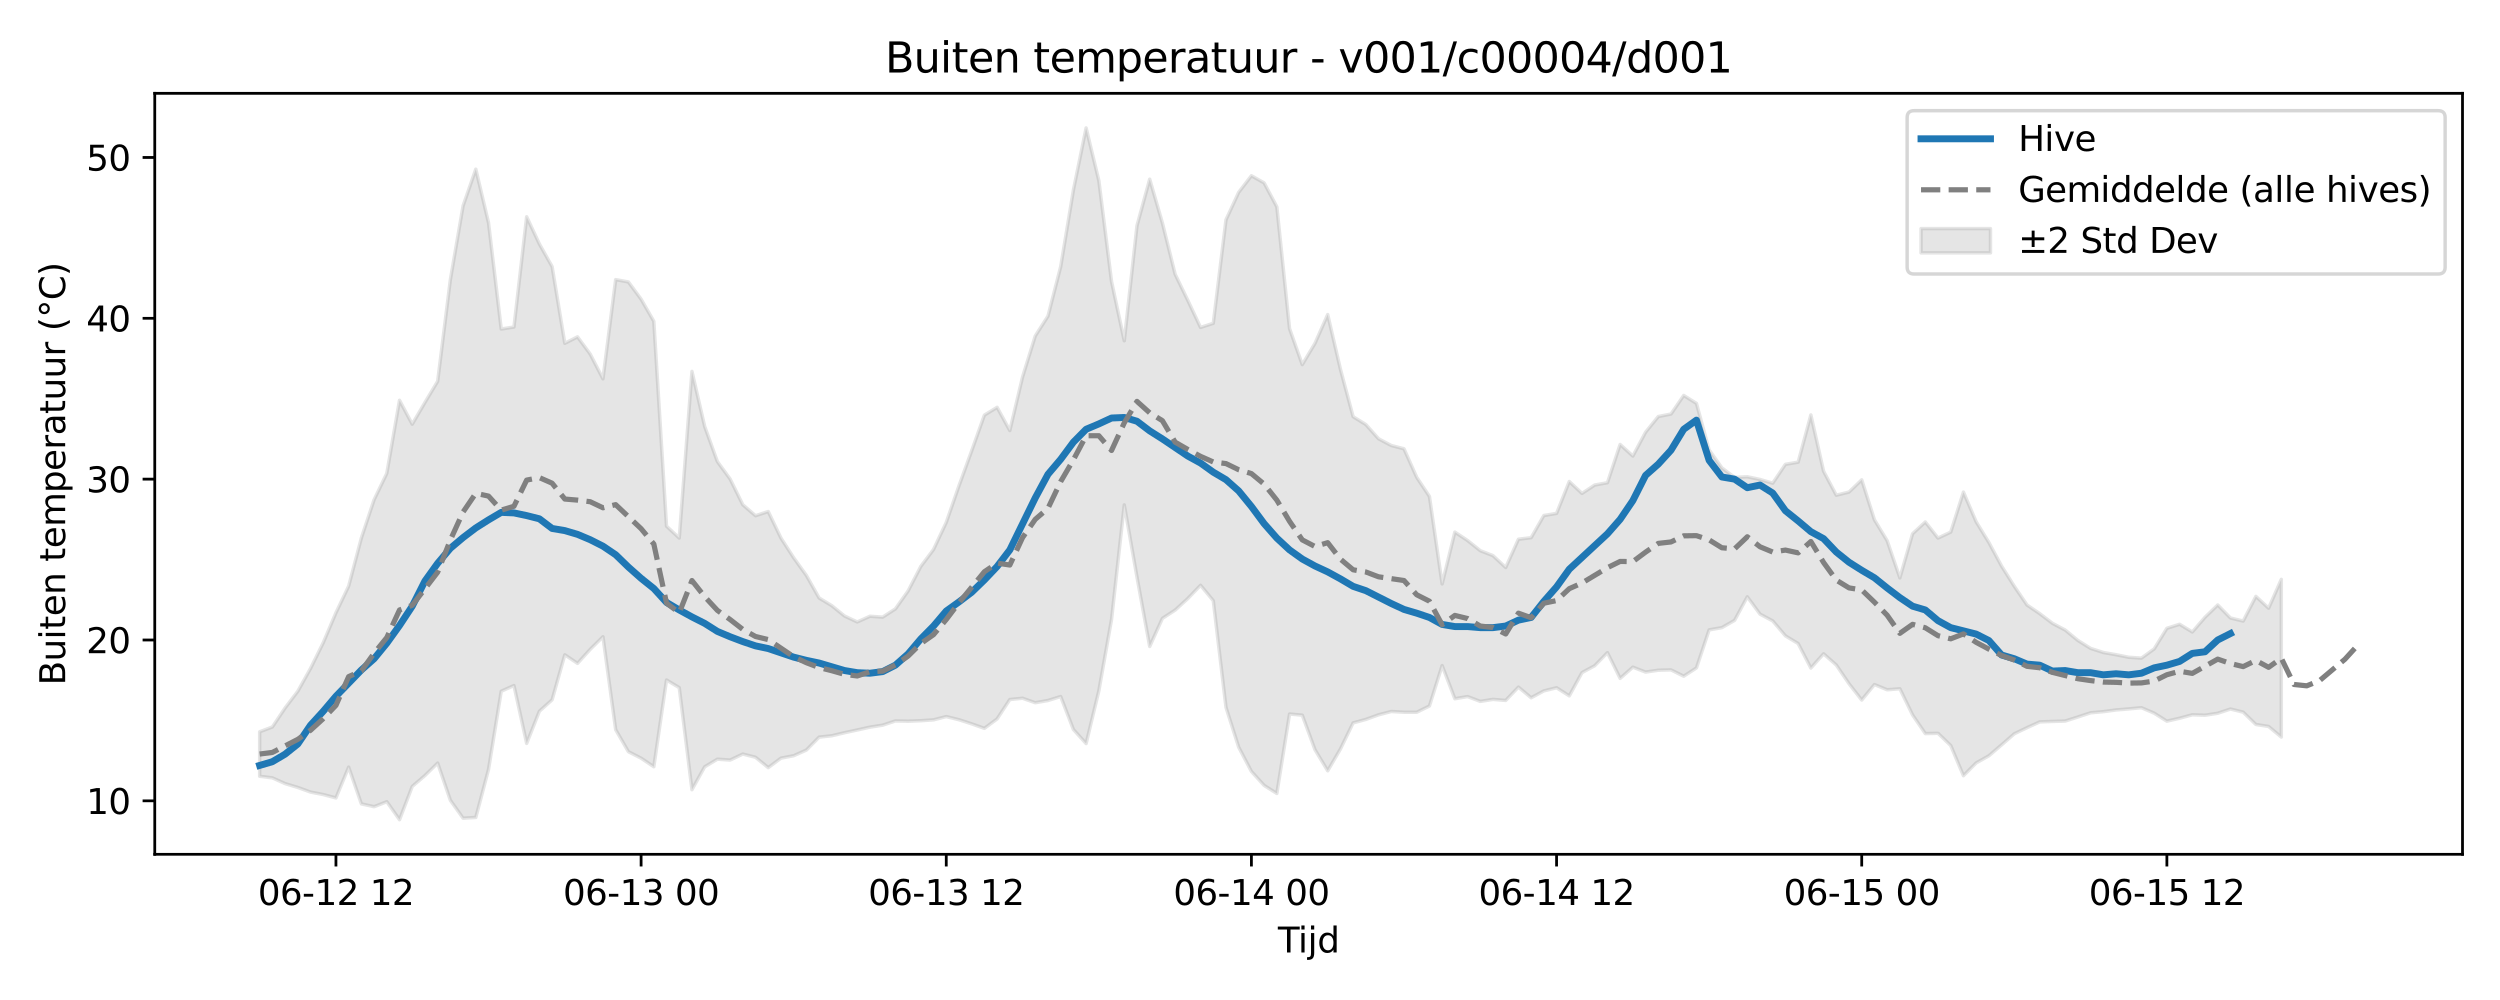 <?xml version="1.0" encoding="utf-8" standalone="no"?>
<!DOCTYPE svg PUBLIC "-//W3C//DTD SVG 1.1//EN"
  "http://www.w3.org/Graphics/SVG/1.1/DTD/svg11.dtd">
<svg xmlns:xlink="http://www.w3.org/1999/xlink" width="720pt" height="288pt" viewBox="0 0 720 288" xmlns="http://www.w3.org/2000/svg" version="1.1">
 <defs>
  <style type="text/css">*{stroke-linejoin: round; stroke-linecap: butt}</style>
 </defs>
 <g id="figure_1">
  <g id="patch_1">
   <path d="M 0 288 
L 720 288 
L 720 0 
L 0 0 
z
" style="fill: #ffffff"/>
  </g>
  <g id="axes_1">
   <g id="patch_2">
    <path d="M 44.57 246.04 
L 709.2 246.04 
L 709.2 26.88 
L 44.57 26.88 
z
" style="fill: #ffffff"/>
   </g>
   <g id="FillBetweenPolyCollection_1">
    <defs>
     <path id="mabd7e4c607" d="M 74.78 -77.244 
L 74.78 -64.428 
L 78.442 -63.978 
L 82.104 -62.322 
L 85.766 -61.216 
L 89.428 -59.883 
L 93.09 -59.168 
L 96.752 -58.2 
L 100.414 -67.07 
L 104.075 -56.483 
L 107.737 -55.67 
L 111.399 -57.111 
L 115.061 -51.922 
L 118.723 -61.505 
L 122.385 -64.643 
L 126.047 -68.231 
L 129.709 -57.511 
L 133.37 -52.359 
L 137.032 -52.576 
L 140.694 -66.403 
L 144.356 -88.925 
L 148.018 -90.558 
L 151.68 -73.893 
L 155.342 -83.164 
L 159.004 -86.451 
L 162.665 -99.415 
L 166.327 -96.946 
L 169.989 -100.994 
L 173.651 -104.618 
L 177.313 -77.853 
L 180.975 -71.514 
L 184.637 -69.641 
L 188.299 -67.181 
L 191.96 -92.158 
L 195.622 -89.955 
L 199.284 -60.562 
L 202.946 -67.152 
L 206.608 -69.357 
L 210.27 -69.097 
L 213.932 -70.831 
L 217.594 -69.904 
L 221.255 -66.919 
L 224.917 -69.655 
L 228.579 -70.347 
L 232.241 -71.986 
L 235.903 -75.708 
L 239.565 -76.102 
L 243.227 -76.973 
L 246.888 -77.762 
L 250.55 -78.579 
L 254.212 -79.149 
L 257.874 -80.369 
L 261.536 -80.294 
L 265.198 -80.433 
L 268.86 -80.681 
L 272.522 -81.624 
L 276.183 -80.72 
L 279.845 -79.532 
L 283.507 -78.229 
L 287.169 -80.953 
L 290.831 -86.542 
L 294.493 -86.902 
L 298.155 -85.616 
L 301.817 -86.25 
L 305.478 -87.398 
L 309.14 -77.901 
L 312.802 -73.849 
L 316.464 -89.037 
L 320.126 -109.618 
L 323.788 -142.597 
L 327.45 -121.799 
L 331.112 -101.817 
L 334.773 -109.901 
L 338.435 -112.279 
L 342.097 -115.623 
L 345.759 -119.439 
L 349.421 -115.006 
L 353.083 -84.276 
L 356.745 -72.808 
L 360.407 -65.82 
L 364.068 -61.804 
L 367.73 -59.478 
L 371.392 -82.362 
L 375.054 -82.032 
L 378.716 -72.085 
L 382.378 -66.012 
L 386.04 -72.278 
L 389.702 -79.812 
L 393.363 -80.804 
L 397.025 -82.131 
L 400.687 -83.088 
L 404.349 -82.876 
L 408.011 -82.867 
L 411.673 -84.676 
L 415.335 -96.313 
L 418.997 -86.762 
L 422.658 -87.388 
L 426.32 -85.996 
L 429.982 -86.579 
L 433.644 -86.266 
L 437.306 -90.113 
L 440.968 -87.04 
L 444.63 -89.022 
L 448.292 -89.929 
L 451.953 -87.594 
L 455.615 -94.288 
L 459.277 -96.273 
L 462.939 -100.03 
L 466.601 -92.621 
L 470.263 -95.855 
L 473.925 -94.442 
L 477.587 -94.973 
L 481.248 -95.071 
L 484.91 -93.25 
L 488.572 -95.631 
L 492.234 -106.598 
L 495.896 -107.235 
L 499.558 -109.329 
L 503.22 -116.124 
L 506.882 -111.134 
L 510.543 -109.176 
L 514.205 -104.873 
L 517.867 -102.658 
L 521.529 -95.593 
L 525.191 -99.708 
L 528.853 -96.475 
L 532.515 -91.089 
L 536.176 -86.385 
L 539.838 -90.846 
L 543.5 -89.345 
L 547.162 -89.629 
L 550.824 -82.093 
L 554.486 -76.725 
L 558.148 -76.807 
L 561.81 -73.285 
L 565.471 -64.593 
L 569.133 -68.276 
L 572.795 -70.329 
L 576.457 -73.475 
L 580.119 -76.666 
L 583.781 -78.428 
L 587.443 -80.096 
L 591.105 -80.225 
L 594.766 -80.329 
L 598.428 -81.503 
L 602.09 -82.715 
L 605.752 -83.041 
L 609.414 -83.53 
L 613.076 -83.832 
L 616.738 -84.18 
L 620.4 -82.611 
L 624.061 -80.3 
L 627.723 -81.146 
L 631.385 -82.139 
L 635.047 -82.014 
L 638.709 -82.578 
L 642.371 -83.802 
L 646.033 -82.899 
L 649.695 -79.344 
L 653.356 -78.779 
L 657.018 -75.726 
L 657.018 -121.147 
L 657.018 -121.147 
L 653.356 -112.844 
L 649.695 -116.242 
L 646.033 -109.135 
L 642.371 -110.021 
L 638.709 -113.77 
L 635.047 -110.227 
L 631.385 -105.994 
L 627.723 -108.212 
L 624.061 -107.05 
L 620.4 -101.111 
L 616.738 -98.461 
L 613.076 -98.707 
L 609.414 -99.446 
L 605.752 -100.089 
L 602.09 -101.265 
L 598.428 -103.557 
L 594.766 -106.558 
L 591.105 -108.49 
L 587.443 -111.269 
L 583.781 -113.761 
L 580.119 -119.152 
L 576.457 -124.968 
L 572.795 -131.768 
L 569.133 -137.732 
L 565.471 -146.28 
L 561.81 -134.756 
L 558.148 -133.037 
L 554.486 -137.673 
L 550.824 -134.287 
L 547.162 -121.573 
L 543.5 -132.285 
L 539.838 -138.298 
L 536.176 -149.81 
L 532.515 -146.29 
L 528.853 -145.383 
L 525.191 -152.289 
L 521.529 -168.5 
L 517.867 -154.898 
L 514.205 -154.279 
L 510.543 -148.843 
L 506.882 -149.921 
L 503.22 -150.696 
L 499.558 -150.517 
L 495.896 -153.255 
L 492.234 -158.421 
L 488.572 -171.833 
L 484.91 -174.111 
L 481.248 -168.764 
L 477.587 -168.039 
L 473.925 -163.526 
L 470.263 -156.657 
L 466.601 -159.994 
L 462.939 -148.981 
L 459.277 -148.313 
L 455.615 -145.896 
L 451.953 -149.332 
L 448.292 -140.142 
L 444.63 -139.536 
L 440.968 -133.149 
L 437.306 -132.701 
L 433.644 -124.565 
L 429.982 -127.974 
L 426.32 -129.405 
L 422.658 -132.337 
L 418.997 -134.765 
L 415.335 -119.83 
L 411.673 -145.035 
L 408.011 -150.549 
L 404.349 -158.749 
L 400.687 -159.696 
L 397.025 -161.631 
L 393.363 -165.737 
L 389.702 -167.991 
L 386.04 -181.675 
L 382.378 -197.412 
L 378.716 -189.125 
L 375.054 -182.997 
L 371.392 -193.352 
L 367.73 -228.445 
L 364.068 -235.332 
L 360.407 -237.389 
L 356.745 -232.614 
L 353.083 -224.698 
L 349.421 -194.894 
L 345.759 -193.704 
L 342.097 -201.483 
L 338.435 -209.047 
L 334.773 -223.779 
L 331.112 -236.392 
L 327.45 -222.998 
L 323.788 -189.847 
L 320.126 -206.922 
L 316.464 -235.996 
L 312.802 -251.158 
L 309.14 -233.257 
L 305.478 -211.208 
L 301.817 -196.96 
L 298.155 -191.241 
L 294.493 -179.433 
L 290.831 -163.999 
L 287.169 -170.691 
L 283.507 -168.452 
L 279.845 -158.171 
L 276.183 -148.094 
L 272.522 -137.55 
L 268.86 -129.757 
L 265.198 -124.888 
L 261.536 -117.814 
L 257.874 -112.643 
L 254.212 -110.268 
L 250.55 -110.521 
L 246.888 -108.875 
L 243.227 -110.592 
L 239.565 -113.557 
L 235.903 -115.783 
L 232.241 -122.284 
L 228.579 -127.364 
L 224.917 -133.042 
L 221.255 -140.685 
L 217.594 -139.476 
L 213.932 -142.629 
L 210.27 -150.055 
L 206.608 -155.066 
L 202.946 -165.191 
L 199.284 -181.038 
L 195.622 -133.043 
L 191.96 -136.461 
L 188.299 -195.47 
L 184.637 -201.833 
L 180.975 -206.799 
L 177.313 -207.474 
L 173.651 -178.901 
L 169.989 -186.01 
L 166.327 -190.985 
L 162.665 -189.133 
L 159.004 -211.229 
L 155.342 -217.736 
L 151.68 -225.574 
L 148.018 -193.821 
L 144.356 -193.247 
L 140.694 -223.843 
L 137.032 -239.281 
L 133.37 -228.733 
L 129.709 -207.478 
L 126.047 -178.186 
L 122.385 -172.09 
L 118.723 -165.831 
L 115.061 -172.723 
L 111.399 -151.673 
L 107.737 -144.071 
L 104.075 -133.067 
L 100.414 -119.2 
L 96.752 -111.519 
L 93.09 -102.896 
L 89.428 -95.476 
L 85.766 -88.914 
L 82.104 -84.103 
L 78.442 -78.631 
L 74.78 -77.244 
z
" style="stroke: #808080; stroke-opacity: 0.2"/>
    </defs>
    <g clip-path="url(#p614b7b22e8)">
     <use xlink:href="#mabd7e4c607" x="0" y="288" style="fill: #808080; fill-opacity: 0.2; stroke: #808080; stroke-opacity: 0.2"/>
    </g>
   </g>
   <g id="matplotlib.axis_1">
    <g id="xtick_1">
     <g id="line2d_1">
      <defs>
       <path id="mac14bfcbe4" d="M 0 0 
L 0 3.5 
" style="stroke: #000000; stroke-width: 0.8"/>
      </defs>
      <g>
       <use xlink:href="#mac14bfcbe4" x="96.752" y="246.04" style="stroke: #000000; stroke-width: 0.8"/>
      </g>
     </g>
     <g id="text_1">
      <!-- 06-12 12 -->
      <g transform="translate(74.271 260.638) scale(0.1 -0.1)">
       <defs>
        <path id="DejaVuSans-30" d="M 2034 4250 
Q 1547 4250 1301 3770 
Q 1056 3291 1056 2328 
Q 1056 1369 1301 889 
Q 1547 409 2034 409 
Q 2525 409 2770 889 
Q 3016 1369 3016 2328 
Q 3016 3291 2770 3770 
Q 2525 4250 2034 4250 
z
M 2034 4750 
Q 2819 4750 3233 4129 
Q 3647 3509 3647 2328 
Q 3647 1150 3233 529 
Q 2819 -91 2034 -91 
Q 1250 -91 836 529 
Q 422 1150 422 2328 
Q 422 3509 836 4129 
Q 1250 4750 2034 4750 
z
" transform="scale(0.016)"/>
        <path id="DejaVuSans-36" d="M 2113 2584 
Q 1688 2584 1439 2293 
Q 1191 2003 1191 1497 
Q 1191 994 1439 701 
Q 1688 409 2113 409 
Q 2538 409 2786 701 
Q 3034 994 3034 1497 
Q 3034 2003 2786 2293 
Q 2538 2584 2113 2584 
z
M 3366 4563 
L 3366 3988 
Q 3128 4100 2886 4159 
Q 2644 4219 2406 4219 
Q 1781 4219 1451 3797 
Q 1122 3375 1075 2522 
Q 1259 2794 1537 2939 
Q 1816 3084 2150 3084 
Q 2853 3084 3261 2657 
Q 3669 2231 3669 1497 
Q 3669 778 3244 343 
Q 2819 -91 2113 -91 
Q 1303 -91 875 529 
Q 447 1150 447 2328 
Q 447 3434 972 4092 
Q 1497 4750 2381 4750 
Q 2619 4750 2861 4703 
Q 3103 4656 3366 4563 
z
" transform="scale(0.016)"/>
        <path id="DejaVuSans-2d" d="M 313 2009 
L 1997 2009 
L 1997 1497 
L 313 1497 
L 313 2009 
z
" transform="scale(0.016)"/>
        <path id="DejaVuSans-31" d="M 794 531 
L 1825 531 
L 1825 4091 
L 703 3866 
L 703 4441 
L 1819 4666 
L 2450 4666 
L 2450 531 
L 3481 531 
L 3481 0 
L 794 0 
L 794 531 
z
" transform="scale(0.016)"/>
        <path id="DejaVuSans-32" d="M 1228 531 
L 3431 531 
L 3431 0 
L 469 0 
L 469 531 
Q 828 903 1448 1529 
Q 2069 2156 2228 2338 
Q 2531 2678 2651 2914 
Q 2772 3150 2772 3378 
Q 2772 3750 2511 3984 
Q 2250 4219 1831 4219 
Q 1534 4219 1204 4116 
Q 875 4013 500 3803 
L 500 4441 
Q 881 4594 1212 4672 
Q 1544 4750 1819 4750 
Q 2544 4750 2975 4387 
Q 3406 4025 3406 3419 
Q 3406 3131 3298 2873 
Q 3191 2616 2906 2266 
Q 2828 2175 2409 1742 
Q 1991 1309 1228 531 
z
" transform="scale(0.016)"/>
        <path id="DejaVuSans-20" transform="scale(0.016)"/>
       </defs>
       <use xlink:href="#DejaVuSans-30"/>
       <use xlink:href="#DejaVuSans-36" transform="translate(63.623 0)"/>
       <use xlink:href="#DejaVuSans-2d" transform="translate(127.246 0)"/>
       <use xlink:href="#DejaVuSans-31" transform="translate(163.33 0)"/>
       <use xlink:href="#DejaVuSans-32" transform="translate(226.953 0)"/>
       <use xlink:href="#DejaVuSans-20" transform="translate(290.576 0)"/>
       <use xlink:href="#DejaVuSans-31" transform="translate(322.363 0)"/>
       <use xlink:href="#DejaVuSans-32" transform="translate(385.986 0)"/>
      </g>
     </g>
    </g>
    <g id="xtick_2">
     <g id="line2d_2">
      <g>
       <use xlink:href="#mac14bfcbe4" x="184.637" y="246.04" style="stroke: #000000; stroke-width: 0.8"/>
      </g>
     </g>
     <g id="text_2">
      <!-- 06-13 00 -->
      <g transform="translate(162.156 260.638) scale(0.1 -0.1)">
       <defs>
        <path id="DejaVuSans-33" d="M 2597 2516 
Q 3050 2419 3304 2112 
Q 3559 1806 3559 1356 
Q 3559 666 3084 287 
Q 2609 -91 1734 -91 
Q 1441 -91 1130 -33 
Q 819 25 488 141 
L 488 750 
Q 750 597 1062 519 
Q 1375 441 1716 441 
Q 2309 441 2620 675 
Q 2931 909 2931 1356 
Q 2931 1769 2642 2001 
Q 2353 2234 1838 2234 
L 1294 2234 
L 1294 2753 
L 1863 2753 
Q 2328 2753 2575 2939 
Q 2822 3125 2822 3475 
Q 2822 3834 2567 4026 
Q 2313 4219 1838 4219 
Q 1578 4219 1281 4162 
Q 984 4106 628 3988 
L 628 4550 
Q 988 4650 1302 4700 
Q 1616 4750 1894 4750 
Q 2613 4750 3031 4423 
Q 3450 4097 3450 3541 
Q 3450 3153 3228 2886 
Q 3006 2619 2597 2516 
z
" transform="scale(0.016)"/>
       </defs>
       <use xlink:href="#DejaVuSans-30"/>
       <use xlink:href="#DejaVuSans-36" transform="translate(63.623 0)"/>
       <use xlink:href="#DejaVuSans-2d" transform="translate(127.246 0)"/>
       <use xlink:href="#DejaVuSans-31" transform="translate(163.33 0)"/>
       <use xlink:href="#DejaVuSans-33" transform="translate(226.953 0)"/>
       <use xlink:href="#DejaVuSans-20" transform="translate(290.576 0)"/>
       <use xlink:href="#DejaVuSans-30" transform="translate(322.363 0)"/>
       <use xlink:href="#DejaVuSans-30" transform="translate(385.986 0)"/>
      </g>
     </g>
    </g>
    <g id="xtick_3">
     <g id="line2d_3">
      <g>
       <use xlink:href="#mac14bfcbe4" x="272.522" y="246.04" style="stroke: #000000; stroke-width: 0.8"/>
      </g>
     </g>
     <g id="text_3">
      <!-- 06-13 12 -->
      <g transform="translate(250.041 260.638) scale(0.1 -0.1)">
       <use xlink:href="#DejaVuSans-30"/>
       <use xlink:href="#DejaVuSans-36" transform="translate(63.623 0)"/>
       <use xlink:href="#DejaVuSans-2d" transform="translate(127.246 0)"/>
       <use xlink:href="#DejaVuSans-31" transform="translate(163.33 0)"/>
       <use xlink:href="#DejaVuSans-33" transform="translate(226.953 0)"/>
       <use xlink:href="#DejaVuSans-20" transform="translate(290.576 0)"/>
       <use xlink:href="#DejaVuSans-31" transform="translate(322.363 0)"/>
       <use xlink:href="#DejaVuSans-32" transform="translate(385.986 0)"/>
      </g>
     </g>
    </g>
    <g id="xtick_4">
     <g id="line2d_4">
      <g>
       <use xlink:href="#mac14bfcbe4" x="360.407" y="246.04" style="stroke: #000000; stroke-width: 0.8"/>
      </g>
     </g>
     <g id="text_4">
      <!-- 06-14 00 -->
      <g transform="translate(337.926 260.638) scale(0.1 -0.1)">
       <defs>
        <path id="DejaVuSans-34" d="M 2419 4116 
L 825 1625 
L 2419 1625 
L 2419 4116 
z
M 2253 4666 
L 3047 4666 
L 3047 1625 
L 3713 1625 
L 3713 1100 
L 3047 1100 
L 3047 0 
L 2419 0 
L 2419 1100 
L 313 1100 
L 313 1709 
L 2253 4666 
z
" transform="scale(0.016)"/>
       </defs>
       <use xlink:href="#DejaVuSans-30"/>
       <use xlink:href="#DejaVuSans-36" transform="translate(63.623 0)"/>
       <use xlink:href="#DejaVuSans-2d" transform="translate(127.246 0)"/>
       <use xlink:href="#DejaVuSans-31" transform="translate(163.33 0)"/>
       <use xlink:href="#DejaVuSans-34" transform="translate(226.953 0)"/>
       <use xlink:href="#DejaVuSans-20" transform="translate(290.576 0)"/>
       <use xlink:href="#DejaVuSans-30" transform="translate(322.363 0)"/>
       <use xlink:href="#DejaVuSans-30" transform="translate(385.986 0)"/>
      </g>
     </g>
    </g>
    <g id="xtick_5">
     <g id="line2d_5">
      <g>
       <use xlink:href="#mac14bfcbe4" x="448.292" y="246.04" style="stroke: #000000; stroke-width: 0.8"/>
      </g>
     </g>
     <g id="text_5">
      <!-- 06-14 12 -->
      <g transform="translate(425.811 260.638) scale(0.1 -0.1)">
       <use xlink:href="#DejaVuSans-30"/>
       <use xlink:href="#DejaVuSans-36" transform="translate(63.623 0)"/>
       <use xlink:href="#DejaVuSans-2d" transform="translate(127.246 0)"/>
       <use xlink:href="#DejaVuSans-31" transform="translate(163.33 0)"/>
       <use xlink:href="#DejaVuSans-34" transform="translate(226.953 0)"/>
       <use xlink:href="#DejaVuSans-20" transform="translate(290.576 0)"/>
       <use xlink:href="#DejaVuSans-31" transform="translate(322.363 0)"/>
       <use xlink:href="#DejaVuSans-32" transform="translate(385.986 0)"/>
      </g>
     </g>
    </g>
    <g id="xtick_6">
     <g id="line2d_6">
      <g>
       <use xlink:href="#mac14bfcbe4" x="536.176" y="246.04" style="stroke: #000000; stroke-width: 0.8"/>
      </g>
     </g>
     <g id="text_6">
      <!-- 06-15 00 -->
      <g transform="translate(513.696 260.638) scale(0.1 -0.1)">
       <defs>
        <path id="DejaVuSans-35" d="M 691 4666 
L 3169 4666 
L 3169 4134 
L 1269 4134 
L 1269 2991 
Q 1406 3038 1543 3061 
Q 1681 3084 1819 3084 
Q 2600 3084 3056 2656 
Q 3513 2228 3513 1497 
Q 3513 744 3044 326 
Q 2575 -91 1722 -91 
Q 1428 -91 1123 -41 
Q 819 9 494 109 
L 494 744 
Q 775 591 1075 516 
Q 1375 441 1709 441 
Q 2250 441 2565 725 
Q 2881 1009 2881 1497 
Q 2881 1984 2565 2268 
Q 2250 2553 1709 2553 
Q 1456 2553 1204 2497 
Q 953 2441 691 2322 
L 691 4666 
z
" transform="scale(0.016)"/>
       </defs>
       <use xlink:href="#DejaVuSans-30"/>
       <use xlink:href="#DejaVuSans-36" transform="translate(63.623 0)"/>
       <use xlink:href="#DejaVuSans-2d" transform="translate(127.246 0)"/>
       <use xlink:href="#DejaVuSans-31" transform="translate(163.33 0)"/>
       <use xlink:href="#DejaVuSans-35" transform="translate(226.953 0)"/>
       <use xlink:href="#DejaVuSans-20" transform="translate(290.576 0)"/>
       <use xlink:href="#DejaVuSans-30" transform="translate(322.363 0)"/>
       <use xlink:href="#DejaVuSans-30" transform="translate(385.986 0)"/>
      </g>
     </g>
    </g>
    <g id="xtick_7">
     <g id="line2d_7">
      <g>
       <use xlink:href="#mac14bfcbe4" x="624.061" y="246.04" style="stroke: #000000; stroke-width: 0.8"/>
      </g>
     </g>
     <g id="text_7">
      <!-- 06-15 12 -->
      <g transform="translate(601.581 260.638) scale(0.1 -0.1)">
       <use xlink:href="#DejaVuSans-30"/>
       <use xlink:href="#DejaVuSans-36" transform="translate(63.623 0)"/>
       <use xlink:href="#DejaVuSans-2d" transform="translate(127.246 0)"/>
       <use xlink:href="#DejaVuSans-31" transform="translate(163.33 0)"/>
       <use xlink:href="#DejaVuSans-35" transform="translate(226.953 0)"/>
       <use xlink:href="#DejaVuSans-20" transform="translate(290.576 0)"/>
       <use xlink:href="#DejaVuSans-31" transform="translate(322.363 0)"/>
       <use xlink:href="#DejaVuSans-32" transform="translate(385.986 0)"/>
      </g>
     </g>
    </g>
    <g id="text_8">
     <!-- Tijd -->
     <g transform="translate(368.035 274.317) scale(0.1 -0.1)">
      <defs>
       <path id="DejaVuSans-54" d="M -19 4666 
L 3928 4666 
L 3928 4134 
L 2272 4134 
L 2272 0 
L 1638 0 
L 1638 4134 
L -19 4134 
L -19 4666 
z
" transform="scale(0.016)"/>
       <path id="DejaVuSans-69" d="M 603 3500 
L 1178 3500 
L 1178 0 
L 603 0 
L 603 3500 
z
M 603 4863 
L 1178 4863 
L 1178 4134 
L 603 4134 
L 603 4863 
z
" transform="scale(0.016)"/>
       <path id="DejaVuSans-6a" d="M 603 3500 
L 1178 3500 
L 1178 -63 
Q 1178 -731 923 -1031 
Q 669 -1331 103 -1331 
L -116 -1331 
L -116 -844 
L 38 -844 
Q 366 -844 484 -692 
Q 603 -541 603 -63 
L 603 3500 
z
M 603 4863 
L 1178 4863 
L 1178 4134 
L 603 4134 
L 603 4863 
z
" transform="scale(0.016)"/>
       <path id="DejaVuSans-64" d="M 2906 2969 
L 2906 4863 
L 3481 4863 
L 3481 0 
L 2906 0 
L 2906 525 
Q 2725 213 2448 61 
Q 2172 -91 1784 -91 
Q 1150 -91 751 415 
Q 353 922 353 1747 
Q 353 2572 751 3078 
Q 1150 3584 1784 3584 
Q 2172 3584 2448 3432 
Q 2725 3281 2906 2969 
z
M 947 1747 
Q 947 1113 1208 752 
Q 1469 391 1925 391 
Q 2381 391 2643 752 
Q 2906 1113 2906 1747 
Q 2906 2381 2643 2742 
Q 2381 3103 1925 3103 
Q 1469 3103 1208 2742 
Q 947 2381 947 1747 
z
" transform="scale(0.016)"/>
      </defs>
      <use xlink:href="#DejaVuSans-54"/>
      <use xlink:href="#DejaVuSans-69" transform="translate(57.959 0)"/>
      <use xlink:href="#DejaVuSans-6a" transform="translate(85.742 0)"/>
      <use xlink:href="#DejaVuSans-64" transform="translate(113.525 0)"/>
     </g>
    </g>
   </g>
   <g id="matplotlib.axis_2">
    <g id="ytick_1">
     <g id="line2d_8">
      <defs>
       <path id="mfe9cda210e" d="M 0 0 
L -3.5 0 
" style="stroke: #000000; stroke-width: 0.8"/>
      </defs>
      <g>
       <use xlink:href="#mfe9cda210e" x="44.57" y="230.637" style="stroke: #000000; stroke-width: 0.8"/>
      </g>
     </g>
     <g id="text_9">
      <!-- 10 -->
      <g transform="translate(24.845 234.436) scale(0.1 -0.1)">
       <use xlink:href="#DejaVuSans-31"/>
       <use xlink:href="#DejaVuSans-30" transform="translate(63.623 0)"/>
      </g>
     </g>
    </g>
    <g id="ytick_2">
     <g id="line2d_9">
      <g>
       <use xlink:href="#mfe9cda210e" x="44.57" y="184.314" style="stroke: #000000; stroke-width: 0.8"/>
      </g>
     </g>
     <g id="text_10">
      <!-- 20 -->
      <g transform="translate(24.845 188.113) scale(0.1 -0.1)">
       <use xlink:href="#DejaVuSans-32"/>
       <use xlink:href="#DejaVuSans-30" transform="translate(63.623 0)"/>
      </g>
     </g>
    </g>
    <g id="ytick_3">
     <g id="line2d_10">
      <g>
       <use xlink:href="#mfe9cda210e" x="44.57" y="137.991" style="stroke: #000000; stroke-width: 0.8"/>
      </g>
     </g>
     <g id="text_11">
      <!-- 30 -->
      <g transform="translate(24.845 141.79) scale(0.1 -0.1)">
       <use xlink:href="#DejaVuSans-33"/>
       <use xlink:href="#DejaVuSans-30" transform="translate(63.623 0)"/>
      </g>
     </g>
    </g>
    <g id="ytick_4">
     <g id="line2d_11">
      <g>
       <use xlink:href="#mfe9cda210e" x="44.57" y="91.668" style="stroke: #000000; stroke-width: 0.8"/>
      </g>
     </g>
     <g id="text_12">
      <!-- 40 -->
      <g transform="translate(24.845 95.467) scale(0.1 -0.1)">
       <use xlink:href="#DejaVuSans-34"/>
       <use xlink:href="#DejaVuSans-30" transform="translate(63.623 0)"/>
      </g>
     </g>
    </g>
    <g id="ytick_5">
     <g id="line2d_12">
      <g>
       <use xlink:href="#mfe9cda210e" x="44.57" y="45.345" style="stroke: #000000; stroke-width: 0.8"/>
      </g>
     </g>
     <g id="text_13">
      <!-- 50 -->
      <g transform="translate(24.845 49.144) scale(0.1 -0.1)">
       <use xlink:href="#DejaVuSans-35"/>
       <use xlink:href="#DejaVuSans-30" transform="translate(63.623 0)"/>
      </g>
     </g>
    </g>
    <g id="text_14">
     <!-- Buiten temperatuur (°C) -->
     <g transform="translate(18.765 197.355) rotate(-90) scale(0.1 -0.1)">
      <defs>
       <path id="DejaVuSans-42" d="M 1259 2228 
L 1259 519 
L 2272 519 
Q 2781 519 3026 730 
Q 3272 941 3272 1375 
Q 3272 1813 3026 2020 
Q 2781 2228 2272 2228 
L 1259 2228 
z
M 1259 4147 
L 1259 2741 
L 2194 2741 
Q 2656 2741 2882 2914 
Q 3109 3088 3109 3444 
Q 3109 3797 2882 3972 
Q 2656 4147 2194 4147 
L 1259 4147 
z
M 628 4666 
L 2241 4666 
Q 2963 4666 3353 4366 
Q 3744 4066 3744 3513 
Q 3744 3084 3544 2831 
Q 3344 2578 2956 2516 
Q 3422 2416 3680 2098 
Q 3938 1781 3938 1306 
Q 3938 681 3513 340 
Q 3088 0 2303 0 
L 628 0 
L 628 4666 
z
" transform="scale(0.016)"/>
       <path id="DejaVuSans-75" d="M 544 1381 
L 544 3500 
L 1119 3500 
L 1119 1403 
Q 1119 906 1312 657 
Q 1506 409 1894 409 
Q 2359 409 2629 706 
Q 2900 1003 2900 1516 
L 2900 3500 
L 3475 3500 
L 3475 0 
L 2900 0 
L 2900 538 
Q 2691 219 2414 64 
Q 2138 -91 1772 -91 
Q 1169 -91 856 284 
Q 544 659 544 1381 
z
M 1991 3584 
L 1991 3584 
z
" transform="scale(0.016)"/>
       <path id="DejaVuSans-74" d="M 1172 4494 
L 1172 3500 
L 2356 3500 
L 2356 3053 
L 1172 3053 
L 1172 1153 
Q 1172 725 1289 603 
Q 1406 481 1766 481 
L 2356 481 
L 2356 0 
L 1766 0 
Q 1100 0 847 248 
Q 594 497 594 1153 
L 594 3053 
L 172 3053 
L 172 3500 
L 594 3500 
L 594 4494 
L 1172 4494 
z
" transform="scale(0.016)"/>
       <path id="DejaVuSans-65" d="M 3597 1894 
L 3597 1613 
L 953 1613 
Q 991 1019 1311 708 
Q 1631 397 2203 397 
Q 2534 397 2845 478 
Q 3156 559 3463 722 
L 3463 178 
Q 3153 47 2828 -22 
Q 2503 -91 2169 -91 
Q 1331 -91 842 396 
Q 353 884 353 1716 
Q 353 2575 817 3079 
Q 1281 3584 2069 3584 
Q 2775 3584 3186 3129 
Q 3597 2675 3597 1894 
z
M 3022 2063 
Q 3016 2534 2758 2815 
Q 2500 3097 2075 3097 
Q 1594 3097 1305 2825 
Q 1016 2553 972 2059 
L 3022 2063 
z
" transform="scale(0.016)"/>
       <path id="DejaVuSans-6e" d="M 3513 2113 
L 3513 0 
L 2938 0 
L 2938 2094 
Q 2938 2591 2744 2837 
Q 2550 3084 2163 3084 
Q 1697 3084 1428 2787 
Q 1159 2491 1159 1978 
L 1159 0 
L 581 0 
L 581 3500 
L 1159 3500 
L 1159 2956 
Q 1366 3272 1645 3428 
Q 1925 3584 2291 3584 
Q 2894 3584 3203 3211 
Q 3513 2838 3513 2113 
z
" transform="scale(0.016)"/>
       <path id="DejaVuSans-6d" d="M 3328 2828 
Q 3544 3216 3844 3400 
Q 4144 3584 4550 3584 
Q 5097 3584 5394 3201 
Q 5691 2819 5691 2113 
L 5691 0 
L 5113 0 
L 5113 2094 
Q 5113 2597 4934 2840 
Q 4756 3084 4391 3084 
Q 3944 3084 3684 2787 
Q 3425 2491 3425 1978 
L 3425 0 
L 2847 0 
L 2847 2094 
Q 2847 2600 2669 2842 
Q 2491 3084 2119 3084 
Q 1678 3084 1418 2786 
Q 1159 2488 1159 1978 
L 1159 0 
L 581 0 
L 581 3500 
L 1159 3500 
L 1159 2956 
Q 1356 3278 1631 3431 
Q 1906 3584 2284 3584 
Q 2666 3584 2933 3390 
Q 3200 3197 3328 2828 
z
" transform="scale(0.016)"/>
       <path id="DejaVuSans-70" d="M 1159 525 
L 1159 -1331 
L 581 -1331 
L 581 3500 
L 1159 3500 
L 1159 2969 
Q 1341 3281 1617 3432 
Q 1894 3584 2278 3584 
Q 2916 3584 3314 3078 
Q 3713 2572 3713 1747 
Q 3713 922 3314 415 
Q 2916 -91 2278 -91 
Q 1894 -91 1617 61 
Q 1341 213 1159 525 
z
M 3116 1747 
Q 3116 2381 2855 2742 
Q 2594 3103 2138 3103 
Q 1681 3103 1420 2742 
Q 1159 2381 1159 1747 
Q 1159 1113 1420 752 
Q 1681 391 2138 391 
Q 2594 391 2855 752 
Q 3116 1113 3116 1747 
z
" transform="scale(0.016)"/>
       <path id="DejaVuSans-72" d="M 2631 2963 
Q 2534 3019 2420 3045 
Q 2306 3072 2169 3072 
Q 1681 3072 1420 2755 
Q 1159 2438 1159 1844 
L 1159 0 
L 581 0 
L 581 3500 
L 1159 3500 
L 1159 2956 
Q 1341 3275 1631 3429 
Q 1922 3584 2338 3584 
Q 2397 3584 2469 3576 
Q 2541 3569 2628 3553 
L 2631 2963 
z
" transform="scale(0.016)"/>
       <path id="DejaVuSans-61" d="M 2194 1759 
Q 1497 1759 1228 1600 
Q 959 1441 959 1056 
Q 959 750 1161 570 
Q 1363 391 1709 391 
Q 2188 391 2477 730 
Q 2766 1069 2766 1631 
L 2766 1759 
L 2194 1759 
z
M 3341 1997 
L 3341 0 
L 2766 0 
L 2766 531 
Q 2569 213 2275 61 
Q 1981 -91 1556 -91 
Q 1019 -91 701 211 
Q 384 513 384 1019 
Q 384 1609 779 1909 
Q 1175 2209 1959 2209 
L 2766 2209 
L 2766 2266 
Q 2766 2663 2505 2880 
Q 2244 3097 1772 3097 
Q 1472 3097 1187 3025 
Q 903 2953 641 2809 
L 641 3341 
Q 956 3463 1253 3523 
Q 1550 3584 1831 3584 
Q 2591 3584 2966 3190 
Q 3341 2797 3341 1997 
z
" transform="scale(0.016)"/>
       <path id="DejaVuSans-28" d="M 1984 4856 
Q 1566 4138 1362 3434 
Q 1159 2731 1159 2009 
Q 1159 1288 1364 580 
Q 1569 -128 1984 -844 
L 1484 -844 
Q 1016 -109 783 600 
Q 550 1309 550 2009 
Q 550 2706 781 3412 
Q 1013 4119 1484 4856 
L 1984 4856 
z
" transform="scale(0.016)"/>
       <path id="DejaVuSans-b0" d="M 1600 4347 
Q 1350 4347 1178 4173 
Q 1006 4000 1006 3750 
Q 1006 3503 1178 3333 
Q 1350 3163 1600 3163 
Q 1850 3163 2022 3333 
Q 2194 3503 2194 3750 
Q 2194 3997 2020 4172 
Q 1847 4347 1600 4347 
z
M 1600 4750 
Q 1800 4750 1984 4673 
Q 2169 4597 2303 4453 
Q 2447 4313 2519 4134 
Q 2591 3956 2591 3750 
Q 2591 3338 2302 3052 
Q 2013 2766 1594 2766 
Q 1172 2766 890 3047 
Q 609 3328 609 3750 
Q 609 4169 896 4459 
Q 1184 4750 1600 4750 
z
" transform="scale(0.016)"/>
       <path id="DejaVuSans-43" d="M 4122 4306 
L 4122 3641 
Q 3803 3938 3442 4084 
Q 3081 4231 2675 4231 
Q 1875 4231 1450 3742 
Q 1025 3253 1025 2328 
Q 1025 1406 1450 917 
Q 1875 428 2675 428 
Q 3081 428 3442 575 
Q 3803 722 4122 1019 
L 4122 359 
Q 3791 134 3420 21 
Q 3050 -91 2638 -91 
Q 1578 -91 968 557 
Q 359 1206 359 2328 
Q 359 3453 968 4101 
Q 1578 4750 2638 4750 
Q 3056 4750 3426 4639 
Q 3797 4528 4122 4306 
z
" transform="scale(0.016)"/>
       <path id="DejaVuSans-29" d="M 513 4856 
L 1013 4856 
Q 1481 4119 1714 3412 
Q 1947 2706 1947 2009 
Q 1947 1309 1714 600 
Q 1481 -109 1013 -844 
L 513 -844 
Q 928 -128 1133 580 
Q 1338 1288 1338 2009 
Q 1338 2731 1133 3434 
Q 928 4138 513 4856 
z
" transform="scale(0.016)"/>
      </defs>
      <use xlink:href="#DejaVuSans-42"/>
      <use xlink:href="#DejaVuSans-75" transform="translate(68.604 0)"/>
      <use xlink:href="#DejaVuSans-69" transform="translate(131.982 0)"/>
      <use xlink:href="#DejaVuSans-74" transform="translate(159.766 0)"/>
      <use xlink:href="#DejaVuSans-65" transform="translate(198.975 0)"/>
      <use xlink:href="#DejaVuSans-6e" transform="translate(260.498 0)"/>
      <use xlink:href="#DejaVuSans-20" transform="translate(323.877 0)"/>
      <use xlink:href="#DejaVuSans-74" transform="translate(355.664 0)"/>
      <use xlink:href="#DejaVuSans-65" transform="translate(394.873 0)"/>
      <use xlink:href="#DejaVuSans-6d" transform="translate(456.396 0)"/>
      <use xlink:href="#DejaVuSans-70" transform="translate(553.809 0)"/>
      <use xlink:href="#DejaVuSans-65" transform="translate(617.285 0)"/>
      <use xlink:href="#DejaVuSans-72" transform="translate(678.809 0)"/>
      <use xlink:href="#DejaVuSans-61" transform="translate(719.922 0)"/>
      <use xlink:href="#DejaVuSans-74" transform="translate(781.201 0)"/>
      <use xlink:href="#DejaVuSans-75" transform="translate(820.41 0)"/>
      <use xlink:href="#DejaVuSans-75" transform="translate(883.789 0)"/>
      <use xlink:href="#DejaVuSans-72" transform="translate(947.168 0)"/>
      <use xlink:href="#DejaVuSans-20" transform="translate(988.281 0)"/>
      <use xlink:href="#DejaVuSans-28" transform="translate(1020.068 0)"/>
      <use xlink:href="#DejaVuSans-b0" transform="translate(1059.082 0)"/>
      <use xlink:href="#DejaVuSans-43" transform="translate(1109.082 0)"/>
      <use xlink:href="#DejaVuSans-29" transform="translate(1178.906 0)"/>
     </g>
    </g>
   </g>
   <g id="line2d_13">
    <path d="M 74.78 220.446 
L 78.442 219.365 
L 82.104 217.203 
L 85.766 214.269 
L 89.428 208.865 
L 93.09 204.85 
L 96.752 200.527 
L 104.075 192.961 
L 107.737 189.718 
L 111.399 185.24 
L 115.061 180.145 
L 118.723 174.586 
L 122.385 167.329 
L 126.047 162.233 
L 129.709 157.91 
L 133.37 154.821 
L 137.032 152.042 
L 140.694 149.726 
L 144.356 147.564 
L 148.018 147.719 
L 151.68 148.491 
L 155.342 149.417 
L 159.004 152.197 
L 162.665 152.814 
L 166.327 153.895 
L 169.989 155.439 
L 173.651 157.292 
L 177.313 159.763 
L 180.975 163.314 
L 184.637 166.557 
L 188.299 169.49 
L 191.96 173.505 
L 195.622 175.667 
L 199.284 177.674 
L 202.946 179.527 
L 206.608 181.843 
L 210.27 183.387 
L 213.932 184.777 
L 217.594 186.012 
L 221.255 186.784 
L 228.579 189.255 
L 232.241 190.181 
L 235.903 190.953 
L 243.227 193.115 
L 246.888 193.733 
L 250.55 193.887 
L 254.212 193.424 
L 257.874 191.571 
L 261.536 188.328 
L 265.198 184.005 
L 268.86 180.299 
L 272.522 175.976 
L 276.183 173.351 
L 279.845 170.571 
L 283.507 167.02 
L 287.169 163.16 
L 290.831 158.373 
L 298.155 143.395 
L 301.817 136.601 
L 305.478 132.278 
L 309.14 127.337 
L 312.802 123.631 
L 316.464 122.087 
L 320.126 120.388 
L 323.788 120.234 
L 327.45 121.315 
L 331.112 124.094 
L 334.773 126.41 
L 342.097 131.351 
L 345.759 133.359 
L 349.421 135.984 
L 353.083 138.145 
L 356.745 141.388 
L 360.407 145.866 
L 364.068 150.807 
L 367.73 154.976 
L 371.392 158.373 
L 375.054 160.998 
L 378.716 163.005 
L 382.378 164.704 
L 386.04 166.711 
L 389.702 168.873 
L 393.363 170.108 
L 400.687 173.814 
L 404.349 175.512 
L 408.011 176.593 
L 411.673 177.828 
L 415.335 179.836 
L 418.997 180.453 
L 422.658 180.453 
L 426.32 180.762 
L 429.982 180.762 
L 433.644 180.299 
L 437.306 178.601 
L 440.968 177.828 
L 444.63 173.196 
L 448.292 169.027 
L 451.953 163.932 
L 462.939 153.741 
L 466.601 149.572 
L 470.263 144.167 
L 473.925 136.91 
L 477.587 133.667 
L 481.248 129.653 
L 484.91 123.631 
L 488.572 121.006 
L 492.234 132.587 
L 495.896 137.373 
L 499.558 137.991 
L 503.22 140.461 
L 506.882 139.689 
L 510.543 142.005 
L 514.205 147.101 
L 517.867 150.035 
L 521.529 153.123 
L 525.191 155.13 
L 528.853 158.991 
L 532.515 161.924 
L 536.176 164.24 
L 539.838 166.402 
L 543.5 169.336 
L 547.162 172.115 
L 550.824 174.586 
L 554.486 175.667 
L 558.148 178.755 
L 561.81 180.762 
L 569.133 182.615 
L 572.795 184.468 
L 576.457 188.637 
L 580.119 189.718 
L 583.781 191.262 
L 587.443 191.571 
L 591.105 193.269 
L 594.766 193.115 
L 598.428 193.733 
L 602.09 193.733 
L 605.752 194.35 
L 609.414 194.041 
L 613.076 194.35 
L 616.738 193.887 
L 620.4 192.343 
L 624.061 191.571 
L 627.723 190.49 
L 631.385 188.174 
L 635.047 187.711 
L 638.709 184.314 
L 642.371 182.461 
L 642.371 182.461 
" clip-path="url(#p614b7b22e8)" style="fill: none; stroke: #1f77b4; stroke-width: 2; stroke-linecap: square"/>
   </g>
   <g id="line2d_14">
    <path d="M 74.78 217.164 
L 78.442 216.696 
L 85.766 212.935 
L 89.428 210.321 
L 93.09 206.968 
L 96.752 203.141 
L 100.414 194.865 
L 104.075 193.225 
L 107.737 188.13 
L 111.399 183.608 
L 115.061 175.678 
L 118.723 174.332 
L 126.047 164.792 
L 129.709 155.505 
L 133.37 147.454 
L 137.032 142.072 
L 140.694 142.877 
L 144.356 146.914 
L 148.018 145.811 
L 151.68 138.267 
L 155.342 137.55 
L 159.004 139.16 
L 162.665 143.726 
L 166.327 144.035 
L 169.989 144.498 
L 173.651 146.241 
L 177.313 145.336 
L 184.637 152.263 
L 188.299 156.674 
L 191.96 173.69 
L 195.622 176.501 
L 199.284 167.2 
L 202.946 171.829 
L 206.608 175.788 
L 210.27 178.424 
L 213.932 181.27 
L 217.594 183.31 
L 221.255 184.198 
L 228.579 189.145 
L 232.241 190.865 
L 235.903 192.255 
L 239.565 193.17 
L 243.227 194.218 
L 246.888 194.681 
L 250.55 193.45 
L 254.212 193.292 
L 257.874 191.494 
L 261.536 188.946 
L 265.198 185.339 
L 268.86 182.781 
L 272.522 178.413 
L 276.183 173.593 
L 283.507 164.66 
L 287.169 162.178 
L 290.831 162.729 
L 294.493 154.833 
L 298.155 149.572 
L 301.817 146.395 
L 305.478 138.697 
L 309.14 132.421 
L 312.802 125.497 
L 316.464 125.484 
L 320.126 129.73 
L 323.788 121.778 
L 327.45 115.601 
L 331.112 118.896 
L 334.773 121.16 
L 338.435 127.337 
L 342.097 129.447 
L 345.759 131.428 
L 349.421 133.05 
L 353.083 133.513 
L 356.745 135.289 
L 360.407 136.395 
L 364.068 139.432 
L 367.73 144.039 
L 371.392 150.143 
L 375.054 155.485 
L 378.716 157.395 
L 382.378 156.288 
L 386.04 161.024 
L 389.702 164.099 
L 393.363 164.729 
L 397.025 166.119 
L 404.349 167.187 
L 408.011 171.292 
L 411.673 173.145 
L 415.335 179.928 
L 418.997 177.237 
L 422.658 178.137 
L 426.32 180.299 
L 429.982 180.724 
L 433.644 182.584 
L 437.306 176.593 
L 440.968 177.906 
L 444.63 173.721 
L 448.292 172.965 
L 451.953 169.537 
L 455.615 167.908 
L 462.939 163.494 
L 466.601 161.693 
L 470.263 161.744 
L 473.925 159.016 
L 477.587 156.494 
L 481.248 156.082 
L 484.91 154.32 
L 488.572 154.268 
L 492.234 155.491 
L 495.896 157.755 
L 499.558 158.077 
L 503.22 154.59 
L 506.882 157.472 
L 510.543 158.991 
L 514.205 158.424 
L 517.867 159.222 
L 521.529 155.954 
L 525.191 162.002 
L 528.853 167.071 
L 532.515 169.31 
L 536.176 169.902 
L 539.838 173.428 
L 543.5 177.185 
L 547.162 182.399 
L 550.824 179.81 
L 554.486 180.801 
L 558.148 183.078 
L 561.81 183.979 
L 565.471 182.564 
L 569.133 184.996 
L 572.795 186.952 
L 576.457 188.779 
L 580.119 190.091 
L 583.781 191.905 
L 587.443 192.317 
L 591.105 193.643 
L 598.428 195.47 
L 602.09 196.01 
L 605.752 196.435 
L 609.414 196.512 
L 613.076 196.731 
L 616.738 196.679 
L 620.4 196.139 
L 624.061 194.325 
L 627.723 193.321 
L 631.385 193.933 
L 638.709 189.826 
L 642.371 191.088 
L 646.033 191.983 
L 649.695 190.207 
L 653.356 192.189 
L 657.018 189.564 
L 660.68 197.13 
L 664.342 197.516 
L 668.004 196.049 
L 675.328 189.872 
L 678.99 185.858 
L 678.99 185.858 
" clip-path="url(#p614b7b22e8)" style="fill: none; stroke-dasharray: 5.55,2.4; stroke-dashoffset: 0; stroke: #808080; stroke-width: 1.5"/>
   </g>
   <g id="patch_3">
    <path d="M 44.57 246.04 
L 44.57 26.88 
" style="fill: none; stroke: #000000; stroke-width: 0.8; stroke-linejoin: miter; stroke-linecap: square"/>
   </g>
   <g id="patch_4">
    <path d="M 709.2 246.04 
L 709.2 26.88 
" style="fill: none; stroke: #000000; stroke-width: 0.8; stroke-linejoin: miter; stroke-linecap: square"/>
   </g>
   <g id="patch_5">
    <path d="M 44.57 246.04 
L 709.2 246.04 
" style="fill: none; stroke: #000000; stroke-width: 0.8; stroke-linejoin: miter; stroke-linecap: square"/>
   </g>
   <g id="patch_6">
    <path d="M 44.57 26.88 
L 709.2 26.88 
" style="fill: none; stroke: #000000; stroke-width: 0.8; stroke-linejoin: miter; stroke-linecap: square"/>
   </g>
   <g id="text_15">
    <!-- Buiten temperatuur - v001/c00004/d001 -->
    <g transform="translate(254.916 20.88) scale(0.12 -0.12)">
     <defs>
      <path id="DejaVuSans-76" d="M 191 3500 
L 800 3500 
L 1894 563 
L 2988 3500 
L 3597 3500 
L 2284 0 
L 1503 0 
L 191 3500 
z
" transform="scale(0.016)"/>
      <path id="DejaVuSans-2f" d="M 1625 4666 
L 2156 4666 
L 531 -594 
L 0 -594 
L 1625 4666 
z
" transform="scale(0.016)"/>
      <path id="DejaVuSans-63" d="M 3122 3366 
L 3122 2828 
Q 2878 2963 2633 3030 
Q 2388 3097 2138 3097 
Q 1578 3097 1268 2742 
Q 959 2388 959 1747 
Q 959 1106 1268 751 
Q 1578 397 2138 397 
Q 2388 397 2633 464 
Q 2878 531 3122 666 
L 3122 134 
Q 2881 22 2623 -34 
Q 2366 -91 2075 -91 
Q 1284 -91 818 406 
Q 353 903 353 1747 
Q 353 2603 823 3093 
Q 1294 3584 2113 3584 
Q 2378 3584 2631 3529 
Q 2884 3475 3122 3366 
z
" transform="scale(0.016)"/>
     </defs>
     <use xlink:href="#DejaVuSans-42"/>
     <use xlink:href="#DejaVuSans-75" transform="translate(68.604 0)"/>
     <use xlink:href="#DejaVuSans-69" transform="translate(131.982 0)"/>
     <use xlink:href="#DejaVuSans-74" transform="translate(159.766 0)"/>
     <use xlink:href="#DejaVuSans-65" transform="translate(198.975 0)"/>
     <use xlink:href="#DejaVuSans-6e" transform="translate(260.498 0)"/>
     <use xlink:href="#DejaVuSans-20" transform="translate(323.877 0)"/>
     <use xlink:href="#DejaVuSans-74" transform="translate(355.664 0)"/>
     <use xlink:href="#DejaVuSans-65" transform="translate(394.873 0)"/>
     <use xlink:href="#DejaVuSans-6d" transform="translate(456.396 0)"/>
     <use xlink:href="#DejaVuSans-70" transform="translate(553.809 0)"/>
     <use xlink:href="#DejaVuSans-65" transform="translate(617.285 0)"/>
     <use xlink:href="#DejaVuSans-72" transform="translate(678.809 0)"/>
     <use xlink:href="#DejaVuSans-61" transform="translate(719.922 0)"/>
     <use xlink:href="#DejaVuSans-74" transform="translate(781.201 0)"/>
     <use xlink:href="#DejaVuSans-75" transform="translate(820.41 0)"/>
     <use xlink:href="#DejaVuSans-75" transform="translate(883.789 0)"/>
     <use xlink:href="#DejaVuSans-72" transform="translate(947.168 0)"/>
     <use xlink:href="#DejaVuSans-20" transform="translate(988.281 0)"/>
     <use xlink:href="#DejaVuSans-2d" transform="translate(1020.068 0)"/>
     <use xlink:href="#DejaVuSans-20" transform="translate(1056.152 0)"/>
     <use xlink:href="#DejaVuSans-76" transform="translate(1087.939 0)"/>
     <use xlink:href="#DejaVuSans-30" transform="translate(1147.119 0)"/>
     <use xlink:href="#DejaVuSans-30" transform="translate(1210.742 0)"/>
     <use xlink:href="#DejaVuSans-31" transform="translate(1274.365 0)"/>
     <use xlink:href="#DejaVuSans-2f" transform="translate(1337.988 0)"/>
     <use xlink:href="#DejaVuSans-63" transform="translate(1371.68 0)"/>
     <use xlink:href="#DejaVuSans-30" transform="translate(1426.66 0)"/>
     <use xlink:href="#DejaVuSans-30" transform="translate(1490.283 0)"/>
     <use xlink:href="#DejaVuSans-30" transform="translate(1553.906 0)"/>
     <use xlink:href="#DejaVuSans-30" transform="translate(1617.529 0)"/>
     <use xlink:href="#DejaVuSans-34" transform="translate(1681.152 0)"/>
     <use xlink:href="#DejaVuSans-2f" transform="translate(1744.775 0)"/>
     <use xlink:href="#DejaVuSans-64" transform="translate(1778.467 0)"/>
     <use xlink:href="#DejaVuSans-30" transform="translate(1841.943 0)"/>
     <use xlink:href="#DejaVuSans-30" transform="translate(1905.566 0)"/>
     <use xlink:href="#DejaVuSans-31" transform="translate(1969.189 0)"/>
    </g>
   </g>
   <g id="legend_1">
    <g id="patch_7">
     <path d="M 551.256 78.914 
L 702.2 78.914 
Q 704.2 78.914 704.2 76.914 
L 704.2 33.88 
Q 704.2 31.88 702.2 31.88 
L 551.256 31.88 
Q 549.256 31.88 549.256 33.88 
L 549.256 76.914 
Q 549.256 78.914 551.256 78.914 
z
" style="fill: #ffffff; opacity: 0.8; stroke: #cccccc; stroke-linejoin: miter"/>
    </g>
    <g id="line2d_15">
     <path d="M 553.256 39.978 
L 563.256 39.978 
L 573.256 39.978 
" style="fill: none; stroke: #1f77b4; stroke-width: 2; stroke-linecap: square"/>
    </g>
    <g id="text_16">
     <!-- Hive -->
     <g transform="translate(581.256 43.478) scale(0.1 -0.1)">
      <defs>
       <path id="DejaVuSans-48" d="M 628 4666 
L 1259 4666 
L 1259 2753 
L 3553 2753 
L 3553 4666 
L 4184 4666 
L 4184 0 
L 3553 0 
L 3553 2222 
L 1259 2222 
L 1259 0 
L 628 0 
L 628 4666 
z
" transform="scale(0.016)"/>
      </defs>
      <use xlink:href="#DejaVuSans-48"/>
      <use xlink:href="#DejaVuSans-69" transform="translate(75.195 0)"/>
      <use xlink:href="#DejaVuSans-76" transform="translate(102.979 0)"/>
      <use xlink:href="#DejaVuSans-65" transform="translate(162.158 0)"/>
     </g>
    </g>
    <g id="line2d_16">
     <path d="M 553.256 54.657 
L 563.256 54.657 
L 573.256 54.657 
" style="fill: none; stroke-dasharray: 5.55,2.4; stroke-dashoffset: 0; stroke: #808080; stroke-width: 1.5"/>
    </g>
    <g id="text_17">
     <!-- Gemiddelde (alle hives) -->
     <g transform="translate(581.256 58.157) scale(0.1 -0.1)">
      <defs>
       <path id="DejaVuSans-47" d="M 3809 666 
L 3809 1919 
L 2778 1919 
L 2778 2438 
L 4434 2438 
L 4434 434 
Q 4069 175 3628 42 
Q 3188 -91 2688 -91 
Q 1594 -91 976 548 
Q 359 1188 359 2328 
Q 359 3472 976 4111 
Q 1594 4750 2688 4750 
Q 3144 4750 3555 4637 
Q 3966 4525 4313 4306 
L 4313 3634 
Q 3963 3931 3569 4081 
Q 3175 4231 2741 4231 
Q 1884 4231 1454 3753 
Q 1025 3275 1025 2328 
Q 1025 1384 1454 906 
Q 1884 428 2741 428 
Q 3075 428 3337 486 
Q 3600 544 3809 666 
z
" transform="scale(0.016)"/>
       <path id="DejaVuSans-6c" d="M 603 4863 
L 1178 4863 
L 1178 0 
L 603 0 
L 603 4863 
z
" transform="scale(0.016)"/>
       <path id="DejaVuSans-68" d="M 3513 2113 
L 3513 0 
L 2938 0 
L 2938 2094 
Q 2938 2591 2744 2837 
Q 2550 3084 2163 3084 
Q 1697 3084 1428 2787 
Q 1159 2491 1159 1978 
L 1159 0 
L 581 0 
L 581 4863 
L 1159 4863 
L 1159 2956 
Q 1366 3272 1645 3428 
Q 1925 3584 2291 3584 
Q 2894 3584 3203 3211 
Q 3513 2838 3513 2113 
z
" transform="scale(0.016)"/>
       <path id="DejaVuSans-73" d="M 2834 3397 
L 2834 2853 
Q 2591 2978 2328 3040 
Q 2066 3103 1784 3103 
Q 1356 3103 1142 2972 
Q 928 2841 928 2578 
Q 928 2378 1081 2264 
Q 1234 2150 1697 2047 
L 1894 2003 
Q 2506 1872 2764 1633 
Q 3022 1394 3022 966 
Q 3022 478 2636 193 
Q 2250 -91 1575 -91 
Q 1294 -91 989 -36 
Q 684 19 347 128 
L 347 722 
Q 666 556 975 473 
Q 1284 391 1588 391 
Q 1994 391 2212 530 
Q 2431 669 2431 922 
Q 2431 1156 2273 1281 
Q 2116 1406 1581 1522 
L 1381 1569 
Q 847 1681 609 1914 
Q 372 2147 372 2553 
Q 372 3047 722 3315 
Q 1072 3584 1716 3584 
Q 2034 3584 2315 3537 
Q 2597 3491 2834 3397 
z
" transform="scale(0.016)"/>
      </defs>
      <use xlink:href="#DejaVuSans-47"/>
      <use xlink:href="#DejaVuSans-65" transform="translate(77.49 0)"/>
      <use xlink:href="#DejaVuSans-6d" transform="translate(139.014 0)"/>
      <use xlink:href="#DejaVuSans-69" transform="translate(236.426 0)"/>
      <use xlink:href="#DejaVuSans-64" transform="translate(264.209 0)"/>
      <use xlink:href="#DejaVuSans-64" transform="translate(327.686 0)"/>
      <use xlink:href="#DejaVuSans-65" transform="translate(391.162 0)"/>
      <use xlink:href="#DejaVuSans-6c" transform="translate(452.686 0)"/>
      <use xlink:href="#DejaVuSans-64" transform="translate(480.469 0)"/>
      <use xlink:href="#DejaVuSans-65" transform="translate(543.945 0)"/>
      <use xlink:href="#DejaVuSans-20" transform="translate(605.469 0)"/>
      <use xlink:href="#DejaVuSans-28" transform="translate(637.256 0)"/>
      <use xlink:href="#DejaVuSans-61" transform="translate(676.27 0)"/>
      <use xlink:href="#DejaVuSans-6c" transform="translate(737.549 0)"/>
      <use xlink:href="#DejaVuSans-6c" transform="translate(765.332 0)"/>
      <use xlink:href="#DejaVuSans-65" transform="translate(793.115 0)"/>
      <use xlink:href="#DejaVuSans-20" transform="translate(854.639 0)"/>
      <use xlink:href="#DejaVuSans-68" transform="translate(886.426 0)"/>
      <use xlink:href="#DejaVuSans-69" transform="translate(949.805 0)"/>
      <use xlink:href="#DejaVuSans-76" transform="translate(977.588 0)"/>
      <use xlink:href="#DejaVuSans-65" transform="translate(1036.768 0)"/>
      <use xlink:href="#DejaVuSans-73" transform="translate(1098.291 0)"/>
      <use xlink:href="#DejaVuSans-29" transform="translate(1150.391 0)"/>
     </g>
    </g>
    <g id="patch_8">
     <path d="M 553.256 72.835 
L 573.256 72.835 
L 573.256 65.835 
L 553.256 65.835 
z
" style="fill: #808080; fill-opacity: 0.2; stroke: #808080; stroke-opacity: 0.2; stroke-linejoin: miter"/>
    </g>
    <g id="text_18">
     <!-- ±2 Std Dev -->
     <g transform="translate(581.256 72.835) scale(0.1 -0.1)">
      <defs>
       <path id="DejaVuSans-b1" d="M 2944 4013 
L 2944 2803 
L 4684 2803 
L 4684 2272 
L 2944 2272 
L 2944 1063 
L 2419 1063 
L 2419 2272 
L 678 2272 
L 678 2803 
L 2419 2803 
L 2419 4013 
L 2944 4013 
z
M 678 531 
L 4684 531 
L 4684 0 
L 678 0 
L 678 531 
z
" transform="scale(0.016)"/>
       <path id="DejaVuSans-53" d="M 3425 4513 
L 3425 3897 
Q 3066 4069 2747 4153 
Q 2428 4238 2131 4238 
Q 1616 4238 1336 4038 
Q 1056 3838 1056 3469 
Q 1056 3159 1242 3001 
Q 1428 2844 1947 2747 
L 2328 2669 
Q 3034 2534 3370 2195 
Q 3706 1856 3706 1288 
Q 3706 609 3251 259 
Q 2797 -91 1919 -91 
Q 1588 -91 1214 -16 
Q 841 59 441 206 
L 441 856 
Q 825 641 1194 531 
Q 1563 422 1919 422 
Q 2459 422 2753 634 
Q 3047 847 3047 1241 
Q 3047 1584 2836 1778 
Q 2625 1972 2144 2069 
L 1759 2144 
Q 1053 2284 737 2584 
Q 422 2884 422 3419 
Q 422 4038 858 4394 
Q 1294 4750 2059 4750 
Q 2388 4750 2728 4690 
Q 3069 4631 3425 4513 
z
" transform="scale(0.016)"/>
       <path id="DejaVuSans-44" d="M 1259 4147 
L 1259 519 
L 2022 519 
Q 2988 519 3436 956 
Q 3884 1394 3884 2338 
Q 3884 3275 3436 3711 
Q 2988 4147 2022 4147 
L 1259 4147 
z
M 628 4666 
L 1925 4666 
Q 3281 4666 3915 4102 
Q 4550 3538 4550 2338 
Q 4550 1131 3912 565 
Q 3275 0 1925 0 
L 628 0 
L 628 4666 
z
" transform="scale(0.016)"/>
      </defs>
      <use xlink:href="#DejaVuSans-b1"/>
      <use xlink:href="#DejaVuSans-32" transform="translate(83.789 0)"/>
      <use xlink:href="#DejaVuSans-20" transform="translate(147.412 0)"/>
      <use xlink:href="#DejaVuSans-53" transform="translate(179.199 0)"/>
      <use xlink:href="#DejaVuSans-74" transform="translate(242.676 0)"/>
      <use xlink:href="#DejaVuSans-64" transform="translate(281.885 0)"/>
      <use xlink:href="#DejaVuSans-20" transform="translate(345.361 0)"/>
      <use xlink:href="#DejaVuSans-44" transform="translate(377.148 0)"/>
      <use xlink:href="#DejaVuSans-65" transform="translate(454.15 0)"/>
      <use xlink:href="#DejaVuSans-76" transform="translate(515.674 0)"/>
     </g>
    </g>
   </g>
  </g>
 </g>
 <defs>
  <clipPath id="p614b7b22e8">
   <rect x="44.57" y="26.88" width="664.63" height="219.16"/>
  </clipPath>
 </defs>
</svg>
